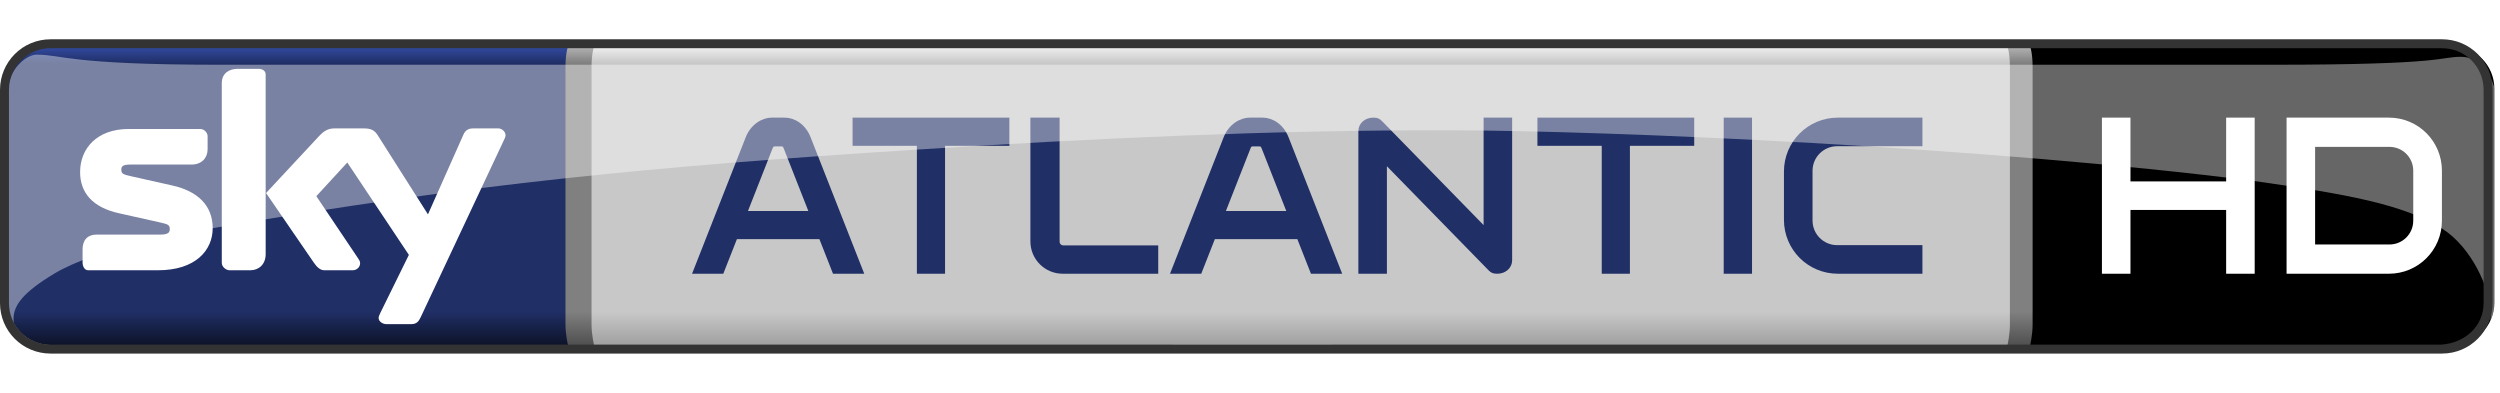 <?xml version="1.0" encoding="UTF-8" standalone="no"?>
<!-- Created with Inkscape (http://www.inkscape.org/) -->

<svg
   xmlns="http://www.w3.org/2000/svg"
   xmlns:xlink="http://www.w3.org/1999/xlink"
   version="1.1"
   width="100%"
   height="100%"
   viewBox="0 0 140 22"
   id="svg2">
  <defs
     id="defs6">
    <linearGradient
       id="linearGradient3962">
      <stop
         id="stop3964"
         style="stop-color:#505050;stop-opacity:1"
         offset="0" />
      <stop
         id="stop3966"
         style="stop-color:#808080;stop-opacity:1"
         offset="0.112" />
      <stop
         id="stop3968"
         style="stop-color:#808080;stop-opacity:1"
         offset="0.944" />
      <stop
         id="stop3970"
         style="stop-color:#b4b4b4;stop-opacity:1"
         offset="1" />
    </linearGradient>
    <linearGradient
       id="linearGradient3946">
      <stop
         id="stop3948"
         style="stop-color:#a0a0a0;stop-opacity:1"
         offset="0" />
      <stop
         id="stop3958"
         style="stop-color:#c8c8c8;stop-opacity:1"
         offset="0.112" />
      <stop
         id="stop3956"
         style="stop-color:#c8c8c8;stop-opacity:1"
         offset="0.944" />
      <stop
         id="stop3950"
         style="stop-color:#f0f0f0;stop-opacity:1"
         offset="1" />
    </linearGradient>
    <linearGradient
       id="linearGradient3898">
      <stop
         id="stop3900"
         style="stop-color:#0d1329;stop-opacity:1"
         offset="0" />
      <stop
         id="stop3908"
         style="stop-color:#202f66;stop-opacity:1"
         offset="0.112" />
      <stop
         id="stop3910"
         style="stop-color:#202f66;stop-opacity:1"
         offset="0.944" />
      <stop
         id="stop3902"
         style="stop-color:#334ba3;stop-opacity:1"
         offset="1" />
    </linearGradient>
    <linearGradient
       x1="13.929"
       y1="-46.143"
       x2="13.929"
       y2="-402"
       id="linearGradient3993"
       xlink:href="#linearGradient3898"
       gradientUnits="userSpaceOnUse" />
    <linearGradient
       x1="1189.455"
       y1="-46"
       x2="1189.455"
       y2="-402"
       id="linearGradient3997"
       xlink:href="#linearGradient3946"
       gradientUnits="userSpaceOnUse" />
    <linearGradient
       x1="695.357"
       y1="-46.143"
       x2="695.357"
       y2="-401.857"
       id="linearGradient3999"
       xlink:href="#linearGradient3962"
       gradientUnits="userSpaceOnUse" />
  </defs>
  <g
     transform="matrix(0.047,0,0,0.047,-0.234,21.486)"
     id="g3972">
    <path
       d="m 65.5,-402 c -27.972,0 -50.5,22.528 -50.5,50.5 l 0,255 c 0,27.972 22.528,50.5 50.5,50.5 l 629.844,0 0,-356 z"
       id="rect2987"
       style="fill:url(#linearGradient3993)" />
    <rect
       width="1720.714"
       height="356"
       x="695.357"
       y="-402"
       id="rect3871"
       style="fill:url(#linearGradient3997)" />
    <path
       d="m 2410.719,-402 0,356 515.781,0 c 27.972,0 50.5,-22.528 50.5,-50.5 l 0,-255 c 0,-27.972 -22.528,-50.5 -50.5,-50.5 l -515.781,0 z"
       id="rect3863" />
    <path
       d="m 681.75,-402 c 0,0 -3,8.782 -3,23.5 l 0,308.156 c 0,12.4 3,24.344 3,24.344 l 31.062,0 c 0,0 -3,-12.143 -3,-24.344 l 0,-307.875 c 0,-15.021 3,-23.781 3,-23.781 z m 1715,-0.532 c 0,0 3,9.293 3,24.314 l 0,307.875 c 0,12.2 -3,24.876 -3,24.876 l 27.062,0 c 0,0 3,-12.477 3,-24.876 l 0,-308.156 c 0,-14.718 -3,-24.032 -3,-24.032 z"
       id="rect3883"
       style="fill:url(#linearGradient3999)" />
    <path
       d="m 288.233,-375.118 c -9.928,0 -19.003,4.942 -19.003,17.092 l 0,214.098 c 0,4.765 5.156,8.792 9.149,8.792 l 24.925,0 c 9.967,0 18.214,-6.964 18.214,-19.122 l 0,-214.068 c 0,-4.788 -4.376,-6.792 -8.345,-6.792 z m -129.915,71.652 c -37.972,0 -57.905,23.338 -57.905,51.382 0,24.925 15.349,42.085 45.985,48.937 l 48.913,10.939 c 9.946,2.224 11.963,3.037 11.963,8.107 0,3.892 -2.021,6.465 -10.997,6.465 l -75.845,0 c -12.158,0 -17.048,7.582 -17.048,17.494 l 0,15.844 c 0,3.97 1.968,9.164 6.733,9.164 l 83.202,0 c 44.936,0 65.078,-24.034 65.078,-50.066 0,-26.929 -17.563,-44.09 -48,-50.913 L 161.469,-247.083 c -9.942,-2.229 -11.948,-3.022 -11.948,-8.107 0,-3.876 2.013,-5.899 10.997,-5.899 l 72.783,0 c 12.127,0 19.033,-8.139 19.033,-18.074 l 0,-15.799 c 0,-3.977 -3.976,-8.503 -8.733,-8.503 z m 244.462,-0.661 c -7.495,0 -12.845,3.986 -17.302,8.792 l -63.494,68.175 56.954,82.994 c 3.288,4.791 7.377,9.03 12.353,9.03 l 33.932,0 c 5.077,0 8.829,-4.028 8.829,-8.302 0,-2.62 -1.318,-4.292 -2.958,-6.733 l -49.21,-73.228 36.903,-40.099 73.361,110.043 -34.073,69.259 c -0.912,2.059 -1.977,4.046 -1.977,6.034 0,4.048 4.968,7.201 9.015,7.201 l 30.067,0 c 6.13,0 8.774,-3.313 11.043,-8.241 l 99.106,-210.843 c 0.974,-2.071 1.992,-4.037 1.992,-6.049 0,-4.04 -4.276,-8.034 -8.34,-8.034 l -30.305,0 c -6.067,0 -9.366,2.527 -11.564,7.468 l -42.224,94.928 -59.644,-93.947 c -3.681,-5.825 -7.565,-8.448 -16.408,-8.448 z"
       id="path5649"
       style="fill:#ffffff" />
    <g
       transform="translate(0,-420)"
       id="g3831"
       style="fill:#202f66">
      <path
         d="m 924.375,103 c -10.573,0 -24.568,7.349 -30.844,23.312 L 829.562,289 866.781,289 883,247.75 l 98.281,0 L 997.5,289 l 37.219,0 -63.938,-162.656 C 964.601,110.624 951.528,103 939.906,103 l -15.531,0 z m 3.562,34.312 c 0.211,-0.009 0.451,0 0.719,0 l 7.031,0 c 2.092,0 2.211,0.133 3.375,3.094 l 29.062,73.875 -71.969,0 29.156,-74.188 c 0.911,-2.318 1.146,-2.72 2.625,-2.781 z"
         id="rect3010" />
      <path
         d="m 1493.839,103 c -10.573,0 -24.568,7.349 -30.844,23.312 L 1399.027,289 l 37.219,0 16.219,-41.25 98.281,0 16.219,41.25 37.219,0 -63.938,-162.656 C 1534.065,110.624 1520.992,103 1509.37,103 l -15.531,0 z m 3.562,34.312 c 0.211,-0.009 0.451,0 0.719,0 l 7.031,0 c 2.092,0 2.211,0.133 3.375,3.094 l 29.062,73.875 -71.969,0 29.156,-74.188 c 0.911,-2.318 1.145,-2.72 2.625,-2.781 z"
         id="path3791" />
      <path
         d="m 1020.812,103 0,33.594 76.625,0 0,152.406 33.562,0 0,-152.406 76.625,0 0,-33.594 -76.625,0 -33.562,0 -76.625,0 z"
         id="rect3793" />
      <path
         d="m 1232.688,103 0,147.438 c 0,21.369 17.194,38.562 38.562,38.562 l 113.75,0 0,-33.75 -113.219,0 c -2.374,0 -4.281,-1.907 -4.281,-4.281 L 1267.5,103 z"
         id="rect3798" />
      <path
         d="m 1836.812,103 0,33.594 76.625,0 0,152.406 33.562,0 0,-152.406 76.625,0 0,-33.594 -76.625,0 -33.562,0 -76.625,0 z"
         id="path3805" />
      <rect
         width="33.75"
         height="186"
         ry="0"
         x="2058.75"
         y="103"
         id="rect3807" />
      <path
         d="m 2194.812,103 c -35.614,0 -64.281,28.667 -64.281,64.281 l 0,57.438 c 0,35.614 28.667,64.281 64.281,64.281 l 100.719,0 0,-34.062 -101.562,0 c -16.264,0 -29.375,-13.08 -29.375,-29.344 l 0,-59.188 c 0,-16.263 13.111,-29.344 29.375,-29.344 l 101.562,0 0,-34.062 -100.719,0 z"
         id="rect3809" />
      <path
         d="m 1641.25,103 c -10.29,0 -17.781,7.191 -17.781,16 l 0,170 34,0 0,-128.062 120.969,123.812 c 3.05,3.122 5.283,4.25 10.469,4.25 10.29,0 17.781,-7.191 17.781,-16 l 0,-170 -34,0 0,128.062 L 1651.719,107.25 c -3.05,-3.122 -5.283,-4.25 -10.469,-4.25 z"
         id="path3826" />
    </g>
    <g
       transform="translate(0,-420)"
       id="g3859"
       style="fill:#ffffff">
      <path
         d="m 2509.406,103 0,186 34,0 0,-76 114,0 0,76 34,0 0,-186 -34,0 0,76 -114,0 0,-76 -34,0 z"
         id="rect3841" />
      <path
         d="m 2729.406,103 0,186 34,0 87.875,0 c 35.021,0 63.219,-28.198 63.219,-63.219 l 0,-59.562 C 2914.5,131.198 2886.302,103 2851.281,103 l -87.875,0 z m 34,34.844 88.563,0 c 15.73,0 28.375,12.677 28.375,28.406 l 0,59.5 c 0,15.73 -12.645,28.406 -28.375,28.406 l -88.563,0 z"
         id="rect3847" />
    </g>
    <path
       d="m 48.625,-392.031 c -10.981,0 -30.792,14.416 -33.562,37.906 -5.17e-4,0.01 5.11e-4,0.021 0,0.031 C 15.02,-353.241 15,-352.364 15,-351.5 l 0,255 c 0,9.13 2.389,17.688 6.594,25.062 -0.389,-2.316 -0.55,-4.766 -0.438,-7.344 0.658,-15.027 11.659,-30.209 48.281,-52.219 49.835,-29.951 145.247,-46.759 192.781,-54.906 306.305,-52.502 524.325,-73.128 830.375,-92.688 212.943,-13.609 426.057,-23.731 639.094,-23.312 192.412,0.378 640.325,19.85 958.125,60.281 110.416,15.684 179.368,27.718 225.438,57.219 34.808,22.289 55.65,70.436 57.438,97.344 0.271,4.071 0.02,8.17 -0.531,12.188 3.093,-6.548 4.844,-13.877 4.844,-21.625 l 0,-255 c 0,-0.572 -0.012,-1.151 -0.031,-1.719 -3.952,-12.842 -16.832,-36.25 -39.375,-36.25 -27.506,0 -15.812,9.469 -225.281,9.469 L 266.25,-380 C 85.369,-380.071 79.769,-392.031 48.625,-392.031 z"
       id="rect3007"
       style="opacity:0.4;fill:#ffffff" />
  </g>
  <path
     d="M 2.833,2.2 C 1.263,2.2 0,3.466 0,5.036 0,9.013 0,12.99 0,16.967 0,18.537 1.263,19.8 2.833,19.8 c 44.639,0 89.279,0 133.918,0 1.57,0 2.833,-1.263 2.833,-2.833 0,-3.977 0,-7.954 0,-11.931 0,-1.57 -1.263,-2.836 -2.833,-2.836 -44.639,0 -89.279,0 -133.918,0 z m 0.009,0.501 133.9,0 c 1.309,0 2.34,1.029 2.34,2.337 0,3.975 0,7.95 0,11.925 0,1.308 -1.035,2.232 -2.34,2.334 -0.105,0.008 -132.787,0 -133.9,0 -1.309,0 -2.34,-1.027 -2.34,-2.334 0,-0.037 0,-11.925 0,-11.925 4e-8,-1.308 1.031,-2.337 2.34,-2.337 z"
     id="rect4116"
     style="fill:#333333" />
</svg>
